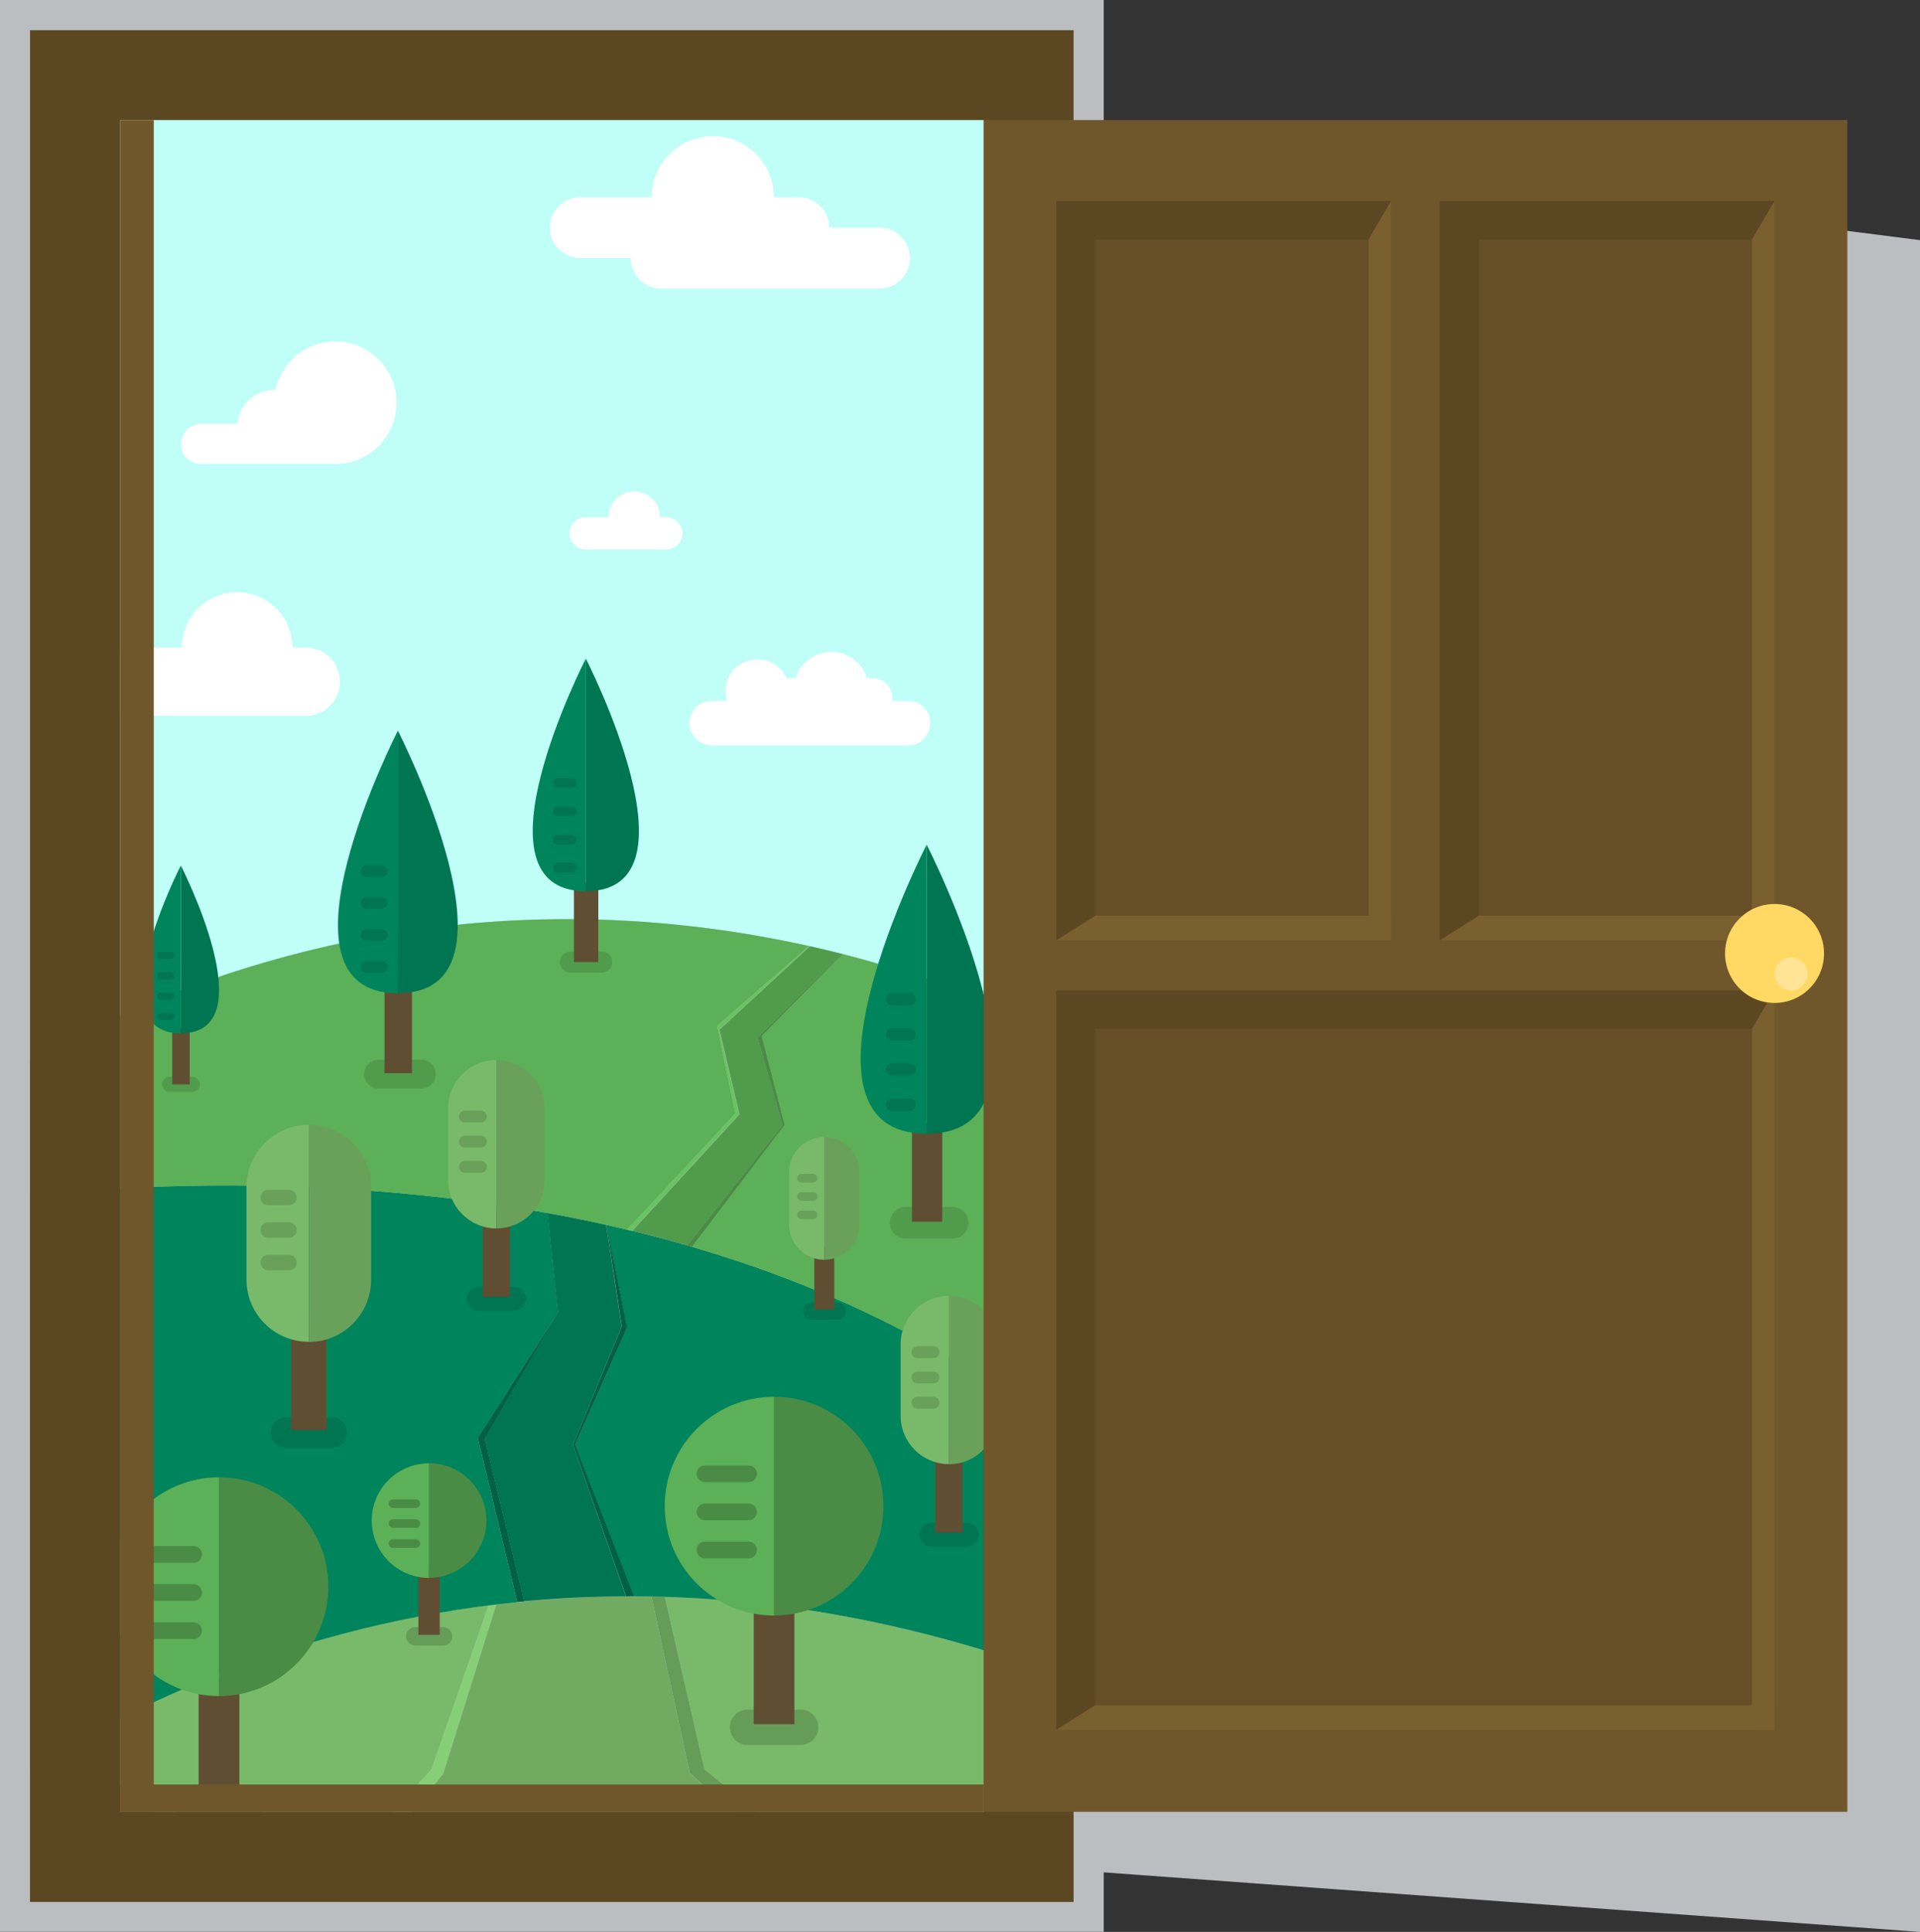 <?xml version="1.0" encoding="utf-8"?>
<!-- Generator: Adobe Illustrator 16.2.1, SVG Export Plug-In . SVG Version: 6.00 Build 0)  -->
<!DOCTYPE svg PUBLIC "-//W3C//DTD SVG 1.1//EN" "http://www.w3.org/Graphics/SVG/1.1/DTD/svg11.dtd">
<svg version="1.1" id="Layer_1" xmlns="http://www.w3.org/2000/svg" xmlns:xlink="http://www.w3.org/1999/xlink" x="0px" y="0px"
	 width="1292.3px" height="1300px" viewBox="68.2 134 1292.3 1300" enable-background="new 68.2 134 1292.3 1300"
	 xml:space="preserve">
<rect x="68.2" y="134" width="1292.3" height="1300" fill="#333333" stroke="none"/>
<polygon fill="#BBBDC0" points="1360.5,295.6 811.1,225.472 811.1,134 68.2,134 68.2,1433.9 811.1,1433.9 811.1,1393.927 
	1360.5,1434 "/>
<g>
	<g>
		<g>
			<path fill="#BFFFF8" d="M790.8,833.8V154.3H88.4v692.8C403.3,675.9,681.2,778.5,790.8,833.8z"/>
			<g>
				<path fill="#79BA6A" d="M397.1,1214.2c-138.6,17.6-244.8,70.1-308.7,110.3v89.2h189.3l81-89.2L397.1,1214.2z"/>
				<path fill="#79BA6A" d="M515.6,1208.6l26.7,116l109.3,89.2h139.2v-148.6C691.5,1227.4,599.3,1211.1,515.6,1208.6z"/>
			</g>
			<path fill="#87CF76" d="M402.3,1213.6c-1.7,0.2-3.399,0.4-5.1,0.601l-38.4,110.3l-81,89.2h18.1l70.6-86.101L402.3,1213.6z"/>
			<g>
				<path fill="#659C58" d="M542.3,1324.6l-26.7-116c-3-0.1-6-0.1-8.899-0.199l25.8,118.699L629,1413.7h22.6L542.3,1324.6z"/>
				<path fill="#70AB61" d="M506.7,1208.4c-36.5-0.7-71.4,1.3-104.4,5.3l-35.8,114l-70.6,86.1H629l-96.5-86.6L506.7,1208.4z"/>
			</g>
			<g>
				<path fill="#00845B" d="M443.8,1017.2l-7-66.9c-140.3-25.5-271.9-19.7-348.3-12.2v386.5c66.8-42,179.9-97.6,327.8-112.5
					l-26.5-110.5L443.8,1017.2z"/>
				<path fill="#00845B" d="M790.8,1106.2c-93.3-78.8-205.2-123.601-314.6-148l14.1,69.1l-35.1,78.9l39.7,102
					c89,0.3,188.3,16.1,295.8,56.899V1106.2H790.8z"/>
			</g>
			<g>
				<path fill="#006143" d="M453.9,1106.2l35.699,102c1.801,0,3.601-0.101,5.4-0.101l-39.7-102L490.4,1027.2L476.3,958.1l10.4,68.4
					L453.9,1106.2z"/>
				<path fill="#007551" d="M453.9,1106.2L486.6,1026.6L476.2,958.2c-13.2-3-26.4-5.601-39.5-8l7,66.899l-49.3,85l26.6,109.4
					c22.1-2.1,44.9-3.2,68.5-3.3L453.9,1106.2z"/>
				<path fill="#006143" d="M443.8,1017.2l-54,84.3l26.5,110.5c1.601-0.2,3.2-0.3,4.8-0.4L394.5,1102.2L443.8,1017.2z"/>
			</g>
			<path fill="#5CB057" d="M790.8,833.8C755.2,815.9,701.9,793,635.3,776l-54.5,55.1l15.4,59.9l-62.4,82
				c90.4,26.4,180,68.2,256.9,133.2V833.8H790.8z"/>
			<g>
				<path fill="#5CB057" d="M550.9,824.3l61.8-53.7C475.9,740.2,289.8,737.7,88.4,847.1v91c86.1-8.5,242.1-14.8,401.9,23.4
					l72.8-78.2L550.9,824.3z"/>
				<path fill="#68C462" d="M612.7,770.6l-61.8,53.7l12.1,59l-72.8,78.2c1.1,0.3,2.3,0.5,3.399,0.8L565.7,883.9l-13.4-57l60.9-56.2
					C613.1,770.7,612.9,770.6,612.7,770.6z"/>
			</g>
			<g>
				<path fill="#519C4C" d="M578.2,832.3L635,775.9c-7.1-1.801-14.3-3.5-21.6-5.2l-60.9,56.2l13.4,57L493.8,962.3
					c12.3,3,24.7,6.3,37,9.8L595,891L578.2,832.3z"/>
				<path fill="#4A8C45" d="M634.9,775.9L578.1,832.3L594.9,891l-64.2,81.1c1.1,0.301,2.2,0.601,3.2,0.9l62.399-82L580.9,831.1
					l54.5-55.1C635.2,776,635.1,775.9,634.9,775.9z"/>
			</g>
			<path fill="#519C4C" d="M361.5,856.8c0-5.3-4.3-9.7-9.7-9.7H323c-5.3,0-9.7,4.301-9.7,9.7l0,0c0,5.3,4.3,9.7,9.7,9.7h28.8
				C357.1,866.4,361.5,862.1,361.5,856.8L361.5,856.8z"/>
			<path fill="#519C4C" d="M480.3,781.4c0-3.9-3.2-7.101-7.1-7.101H452.1c-3.899,0-7.1,3.2-7.1,7.101l0,0c0,3.899,3.2,7.1,7.1,7.1
				H473.2C477.2,788.4,480.3,785.3,480.3,781.4L480.3,781.4z"/>
			<g>
				<rect x="327" y="796.2" fill="#604E32" width="18.5" height="59.899"/>
				<g>
					<path fill="#007551" d="M336,625.7v176.6C426.6,802.4,336,625.7,336,625.7z"/>
					<path fill="#00845B" d="M336,802.4V625.7C336,625.7,245.3,802.4,336,802.4z"/>
				</g>
				<path fill="#007551" d="M311,784.7c0-2.101,1.7-3.8,3.8-3.8h10.5c2.1,0,3.8,1.699,3.8,3.8l0,0c0,2.1-1.7,3.8-3.8,3.8h-10.5
					C312.7,788.4,311,786.7,311,784.7L311,784.7z"/>
				<path fill="#007551" d="M311,763.2c0-2.101,1.7-3.8,3.8-3.8h10.5c2.1,0,3.8,1.699,3.8,3.8l0,0c0,2.1-1.7,3.8-3.8,3.8h-10.5
					C312.7,767,311,765.3,311,763.2L311,763.2z"/>
				<path fill="#007551" d="M311,741.7c0-2.101,1.7-3.8,3.8-3.8h10.5c2.1,0,3.8,1.699,3.8,3.8l0,0c0,2.1-1.7,3.8-3.8,3.8h-10.5
					C312.7,745.5,311,743.8,311,741.7L311,741.7z"/>
				<path fill="#007551" d="M311,720.2c0-2.101,1.7-3.8,3.8-3.8h10.5c2.1,0,3.8,1.699,3.8,3.8l0,0c0,2.1-1.7,3.8-3.8,3.8h-10.5
					C312.7,724,311,722.3,311,720.2L311,720.2z"/>
			</g>
			<path fill="#519C4C" d="M720,956.8c0-5.899-4.8-10.6-10.6-10.6h-31.7c-5.9,0-10.601,4.8-10.601,10.6l0,0
				c0,5.9,4.801,10.601,10.601,10.601h31.7C715.3,967.5,720,962.7,720,956.8L720,956.8z"/>
			<g>
				<rect x="682" y="890.1" fill="#604E32" width="20.4" height="66"/>
				<g>
					<path fill="#007551" d="M691.9,702.4v194.5C791.8,896.9,691.9,702.4,691.9,702.4z"/>
					<path fill="#00845B" d="M691.9,896.9V702.4C691.9,702.4,592,896.9,691.9,896.9z"/>
				</g>
				<path fill="#007551" d="M664.5,877.4c0-2.301,1.9-4.2,4.2-4.2h11.6c2.3,0,4.2,1.899,4.2,4.2l0,0c0,2.3-1.9,4.199-4.2,4.199
					h-11.6C666.3,881.6,664.5,879.7,664.5,877.4L664.5,877.4z"/>
				<path fill="#007551" d="M664.5,853.7c0-2.3,1.9-4.2,4.2-4.2h11.6c2.3,0,4.2,1.9,4.2,4.2l0,0c0,2.3-1.9,4.2-4.2,4.2h-11.6
					C666.3,857.9,664.5,856,664.5,853.7L664.5,853.7z"/>
				<path fill="#007551" d="M664.5,830.1c0-2.3,1.9-4.199,4.2-4.199h11.6c2.3,0,4.2,1.899,4.2,4.199l0,0c0,2.301-1.9,4.2-4.2,4.2
					h-11.6C666.3,834.2,664.5,832.4,664.5,830.1L664.5,830.1z"/>
				<path fill="#007551" d="M664.5,806.4c0-2.301,1.9-4.2,4.2-4.2h11.6c2.3,0,4.2,1.899,4.2,4.2l0,0c0,2.3-1.9,4.199-4.2,4.199
					h-11.6C666.3,810.6,664.5,808.7,664.5,806.4L664.5,806.4z"/>
			</g>
			<g>
				<rect x="454.5" y="728.3" fill="#604E32" width="16.4" height="53.101"/>
				<g>
					<path fill="#007551" d="M462.5,577.2v156.5C542.9,733.7,462.5,577.2,462.5,577.2z"/>
					<path fill="#00845B" d="M462.5,733.7V577.2C462.5,577.2,382.1,733.7,462.5,733.7z"/>
				</g>
				<path fill="#007551" d="M440.4,718c0-1.9,1.5-3.4,3.3-3.4h9.3c1.8,0,3.3,1.5,3.3,3.4l0,0c0,1.8-1.5,3.3-3.3,3.3h-9.3
					C441.9,721.4,440.4,719.9,440.4,718L440.4,718z"/>
				<path fill="#007551" d="M440.4,699c0-1.9,1.5-3.3,3.3-3.3h9.3c1.8,0,3.3,1.5,3.3,3.3l0,0c0,1.9-1.5,3.3-3.3,3.3h-9.3
					C441.9,702.4,440.4,700.9,440.4,699L440.4,699z"/>
				<path fill="#007551" d="M440.4,680c0-1.9,1.5-3.3,3.3-3.3h9.3c1.8,0,3.3,1.5,3.3,3.3l0,0c0,1.9-1.5,3.3-3.3,3.3h-9.3
					C441.9,683.3,440.4,681.8,440.4,680L440.4,680z"/>
				<path fill="#007551" d="M440.4,660.9c0-1.801,1.5-3.301,3.3-3.301h9.3c1.8,0,3.3,1.5,3.3,3.301l0,0c0,1.899-1.5,3.3-3.3,3.3
					h-9.3C441.9,664.3,440.4,662.8,440.4,660.9L440.4,660.9z"/>
			</g>
			<path fill="#519C4C" d="M202.7,863.7c0-2.8-2.3-5.101-5.1-5.101h-15.2c-2.8,0-5.1,2.301-5.1,5.101l0,0c0,2.8,2.3,5.1,5.1,5.1
				h15.2C200.4,868.8,202.7,866.5,202.7,863.7L202.7,863.7z"/>
			<g>
				<rect x="184.1" y="825.4" fill="#604E32" width="11.8" height="38.3"/>
				<g>
					<path fill="#007551" d="M189.9,716.4V829.3C247.8,829.3,189.9,716.4,189.9,716.4z"/>
					<path fill="#00845B" d="M189.9,829.3V716.4C189.9,716.4,131.9,829.3,189.9,829.3z"/>
				</g>
				<path fill="#007551" d="M173.9,818c0-1.3,1.1-2.4,2.4-2.4h6.7c1.3,0,2.4,1.101,2.4,2.4l0,0c0,1.3-1.1,2.4-2.4,2.4h-6.7
					C175,820.4,173.9,819.4,173.9,818L173.9,818z"/>
				<path fill="#007551" d="M173.9,804.3c0-1.3,1.1-2.399,2.4-2.399h6.7c1.3,0,2.4,1.1,2.4,2.399l0,0c0,1.3-1.1,2.4-2.4,2.4h-6.7
					C175,806.7,173.9,805.6,173.9,804.3L173.9,804.3z"/>
				<path fill="#007551" d="M173.9,790.6c0-1.3,1.1-2.399,2.4-2.399h6.7c1.3,0,2.4,1.1,2.4,2.399l0,0c0,1.301-1.1,2.4-2.4,2.4h-6.7
					C175,793,173.9,791.9,173.9,790.6L173.9,790.6z"/>
				<path fill="#007551" d="M173.9,776.8c0-1.3,1.1-2.399,2.4-2.399h6.7c1.3,0,2.4,1.1,2.4,2.399l0,0c0,1.3-1.1,2.4-2.4,2.4h-6.7
					C175,779.2,173.9,778.2,173.9,776.8L173.9,776.8z"/>
			</g>
			<g>
				<path fill="#007551" d="M726.9,1166.7c0-4.4-3.601-8-8-8H695c-4.4,0-8,3.6-8,8l0,0c0,4.399,3.6,8,8,8h23.9
					C723.3,1174.7,726.9,1171.1,726.9,1166.7L726.9,1166.7z"/>
				<rect x="697.7" y="1108.2" fill="#604E32" width="18.399" height="57.1"/>
				<g>
					<path fill="#79BA6A" d="M674.4,1038.5v48.2c0,18,14.6,32.5,32.5,32.5V1006C689,1006,674.4,1020.6,674.4,1038.5z"/>
					<path fill="#69A15B" d="M706.9,1006v113.3c18,0,32.5-14.6,32.5-32.5v-48.2C739.4,1020.6,724.9,1006,706.9,1006z"/>
				</g>
				<path fill="#69A15B" d="M700.5,1043.9c0,2.199-1.8,4-4,4h-10.8c-2.2,0-4-1.801-4-4l0,0c0-2.2,1.8-4,4-4h10.8
					C698.8,1039.9,700.5,1041.7,700.5,1043.9L700.5,1043.9z"/>
				<path fill="#69A15B" d="M700.5,1060.9c0,2.199-1.8,4-4,4h-10.8c-2.2,0-4-1.801-4-4l0,0c0-2.2,1.8-4,4-4h10.8
					C698.8,1056.9,700.5,1058.7,700.5,1060.9L700.5,1060.9z"/>
				<path fill="#69A15B" d="M700.5,1077.9c0,2.199-1.8,4-4,4h-10.8c-2.2,0-4-1.801-4-4l0,0c0-2.2,1.8-4,4-4h10.8
					C698.8,1073.9,700.5,1075.6,700.5,1077.9L700.5,1077.9z"/>
			</g>
			<g>
				<path fill="#007551" d="M422.2,1008c0-4.4-3.601-8-8-8h-23.9c-4.4,0-8,3.6-8,8l0,0c0,4.4,3.6,8,8,8h23.9
					C418.7,1016,422.2,1012.4,422.2,1008L422.2,1008z"/>
				<rect x="393.1" y="949.6" fill="#604E32" width="18.4" height="57.101"/>
				<g>
					<path fill="#79BA6A" d="M369.8,879.9V928.1c0,18,14.6,32.5,32.5,32.5V847.3C384.3,847.3,369.8,861.9,369.8,879.9z"/>
					<path fill="#69A15B" d="M402.3,847.3v113.3c18,0,32.5-14.6,32.5-32.5V879.9C434.8,861.9,420.2,847.3,402.3,847.3z"/>
				</g>
				<path fill="#69A15B" d="M395.9,885.3c0,2.2-1.8,4-4,4h-10.8c-2.2,0-4-1.8-4-4l0,0c0-2.2,1.8-4,4-4h10.8
					C394.1,881.3,395.9,883.1,395.9,885.3L395.9,885.3z"/>
				<path fill="#69A15B" d="M395.9,902.2c0,2.2-1.8,4-4,4h-10.8c-2.2,0-4-1.8-4-4l0,0c0-2.2,1.8-4,4-4h10.8
					C394.1,898.2,395.9,900,395.9,902.2L395.9,902.2z"/>
				<path fill="#69A15B" d="M395.9,919.2c0,2.2-1.8,4-4,4h-10.8c-2.2,0-4-1.8-4-4l0,0c0-2.2,1.8-4,4-4h10.8
					C394.1,915.2,395.9,917,395.9,919.2L395.9,919.2z"/>
			</g>
			<g>
				<path fill="#007551" d="M637.6,1016.2c0-3.2-2.6-5.8-5.8-5.8H614.4c-3.2,0-5.801,2.6-5.801,5.8l0,0c0,3.2,2.601,5.8,5.801,5.8
					H631.8C635,1022.1,637.6,1019.5,637.6,1016.2L637.6,1016.2z"/>
				<rect x="616.3" y="973.6" fill="#604E32" width="13.4" height="41.601"/>
				<g>
					<path fill="#79BA6A" d="M599.3,922.8V958c0,13.1,10.601,23.7,23.7,23.7V899.1C610,899.1,599.3,909.7,599.3,922.8z"/>
					<path fill="#69A15B" d="M623,899.1V981.7c13.1,0,23.7-10.601,23.7-23.7v-35.2C646.7,909.7,636.1,899.1,623,899.1z"/>
				</g>
				<path fill="#69A15B" d="M618.4,926.8c0,1.601-1.301,2.9-2.9,2.9h-7.9c-1.6,0-2.899-1.3-2.899-2.9l0,0
					c0-1.6,1.3-2.899,2.899-2.899h7.9C617.1,923.9,618.4,925.2,618.4,926.8L618.4,926.8z"/>
				<path fill="#69A15B" d="M618.4,939.1c0,1.601-1.301,2.9-2.9,2.9h-7.9c-1.6,0-2.899-1.3-2.899-2.9l0,0
					c0-1.6,1.3-2.899,2.899-2.899h7.9C617.1,936.2,618.4,937.5,618.4,939.1L618.4,939.1z"/>
				<path fill="#69A15B" d="M618.4,951.5c0,1.6-1.301,2.9-2.9,2.9h-7.9c-1.6,0-2.899-1.301-2.899-2.9l0,0c0-1.6,1.3-2.9,2.899-2.9
					h7.9C617.1,948.6,618.4,949.9,618.4,951.5L618.4,951.5z"/>
			</g>
			<g>
				<path fill="#007551" d="M301.8,1098.1c0-5.699-4.6-10.3-10.3-10.3h-30.9c-5.7,0-10.3,4.601-10.3,10.3l0,0
					c0,5.7,4.6,10.301,10.3,10.301h30.9C297.2,1108.4,301.8,1103.8,301.8,1098.1L301.8,1098.1z"/>
				<rect x="264.2" y="1022.7" fill="#604E32" width="23.7" height="73.6"/>
				<g>
					<path fill="#79BA6A" d="M234.1,932.8V995c0,23.2,18.8,41.9,41.9,41.9v-146C252.9,890.9,234.1,909.7,234.1,932.8z"/>
					<path fill="#69A15B" d="M276.1,890.9V1037c23.2,0,41.9-18.8,41.9-41.9V932.9C318,909.7,299.2,890.9,276.1,890.9z"/>
				</g>
				<path fill="#69A15B" d="M267.9,939.8c0,2.9-2.3,5.2-5.2,5.2h-14c-2.9,0-5.2-2.3-5.2-5.2l0,0c0-2.899,2.3-5.2,5.2-5.2h14
					C265.5,934.6,267.9,937,267.9,939.8L267.9,939.8z"/>
				<path fill="#69A15B" d="M267.9,961.7c0,2.899-2.3,5.2-5.2,5.2h-14c-2.9,0-5.2-2.301-5.2-5.2l0,0c0-2.9,2.3-5.2,5.2-5.2h14
					C265.5,956.5,267.9,958.8,267.9,961.7L267.9,961.7z"/>
				<path fill="#69A15B" d="M267.9,983.6c0,2.9-2.3,5.2-5.2,5.2h-14c-2.9,0-5.2-2.3-5.2-5.2l0,0c0-2.899,2.3-5.199,5.2-5.199h14
					C265.5,978.4,267.9,980.7,267.9,983.6L267.9,983.6z"/>
			</g>
			<g>
				<path fill="#659C58" d="M245.4,1350.5c0-6.6-5.3-11.9-11.9-11.9h-35.7c-6.6,0-11.9,5.301-11.9,11.9l0,0
					c0,6.6,5.3,11.9,11.9,11.9h35.7C240,1362.5,245.4,1357.1,245.4,1350.5L245.4,1350.5z"/>
				<rect x="201.9" y="1263.4" fill="#604E32" width="27.4" height="85.1"/>
				<g>
					<path fill="#5CB057" d="M142,1201.7c0,40.7,33,73.6,73.6,73.6v-147.2C175,1128.1,142,1161.1,142,1201.7z"/>
					<path fill="#4A8C45" d="M215.6,1128.1v147.2c40.6,0,73.6-33,73.6-73.6C289.2,1161.1,256.3,1128.1,215.6,1128.1z"/>
				</g>
				<path fill="#4A8C45" d="M204.1,1231.3c0-3.1-2.5-5.6-5.6-5.6h-29.4c-3.1,0-5.6,2.5-5.6,5.6l0,0c0,3.101,2.5,5.601,5.6,5.601
					h29.4C201.7,1236.9,204.1,1234.4,204.1,1231.3L204.1,1231.3z"/>
				<path fill="#4A8C45" d="M204.1,1205.6c0-3.1-2.5-5.6-5.6-5.6h-29.4c-3.1,0-5.6,2.5-5.6,5.6l0,0c0,3.101,2.5,5.601,5.6,5.601
					h29.4C201.7,1211.2,204.1,1208.7,204.1,1205.6L204.1,1205.6z"/>
				<path fill="#4A8C45" d="M204.1,1180c0-3.1-2.5-5.6-5.6-5.6h-29.4c-3.1,0-5.6,2.5-5.6,5.6l0,0c0,3.1,2.5,5.6,5.6,5.6h29.4
					C201.7,1185.6,204.1,1183.1,204.1,1180L204.1,1180z"/>
			</g>
			<g>
				<path fill="#659C58" d="M372.6,1235.1c0-3.399-2.8-6.199-6.2-6.199h-18.7c-3.4,0-6.2,2.8-6.2,6.199l0,0c0,3.4,2.8,6.2,6.2,6.2
					h18.7C369.8,1241.4,372.6,1238.6,372.6,1235.1L372.6,1235.1z"/>
				<rect x="349.8" y="1189.5" fill="#604E32" width="14.4" height="44.6"/>
				<g>
					<path fill="#5CB057" d="M318.4,1157.2c0,21.3,17.3,38.6,38.6,38.6v-77.1C335.7,1118.6,318.4,1135.9,318.4,1157.2z"/>
					<path fill="#4A8C45" d="M357,1118.6v77.101c21.3,0,38.6-17.3,38.6-38.601C395.5,1135.9,378.3,1118.6,357,1118.6z"/>
				</g>
				<path fill="#4A8C45" d="M351,1172.7c0-1.601-1.3-2.9-2.9-2.9h-15.4c-1.6,0-2.9,1.3-2.9,2.9l0,0c0,1.6,1.3,2.899,2.9,2.899h15.4
					C349.7,1175.6,351,1174.3,351,1172.7L351,1172.7z"/>
				<path fill="#4A8C45" d="M351,1159.2c0-1.601-1.3-2.9-2.9-2.9h-15.4c-1.6,0-2.9,1.3-2.9,2.9l0,0c0,1.6,1.3,2.899,2.9,2.899h15.4
					C349.7,1162.2,351,1160.8,351,1159.2L351,1159.2z"/>
				<path fill="#4A8C45" d="M351,1145.8c0-1.6-1.3-2.899-2.9-2.899h-15.4c-1.6,0-2.9,1.3-2.9,2.899l0,0c0,1.601,1.3,2.9,2.9,2.9
					h15.4C349.7,1148.7,351,1147.4,351,1145.8L351,1145.8z"/>
			</g>
			<g>
				<path fill="#659C58" d="M619,1296.3c0-6.6-5.3-11.899-11.9-11.899H571.4c-6.601,0-11.9,5.3-11.9,11.899l0,0
					c0,6.601,5.3,11.9,11.9,11.9H607.1C613.6,1308.2,619,1302.9,619,1296.3L619,1296.3z"/>
				<rect x="575.5" y="1209.1" fill="#604E32" width="27.4" height="85.101"/>
				<g>
					<path fill="#5CB057" d="M515.6,1147.5c0,40.7,33,73.6,73.601,73.6V1073.9C548.6,1073.9,515.6,1106.8,515.6,1147.5z"/>
					<path fill="#4A8C45" d="M589.2,1073.9V1221.1c40.6,0,73.6-33,73.6-73.6C662.8,1106.8,629.9,1073.9,589.2,1073.9z"/>
				</g>
				<path fill="#4A8C45" d="M577.7,1177c0-3.1-2.5-5.6-5.601-5.6H542.7c-3.101,0-5.601,2.5-5.601,5.6l0,0c0,3.1,2.5,5.6,5.601,5.6
					H572.1C575.2,1182.6,577.7,1180.1,577.7,1177L577.7,1177z"/>
				<path fill="#4A8C45" d="M577.7,1151.4c0-3.101-2.5-5.601-5.601-5.601H542.7c-3.101,0-5.601,2.5-5.601,5.601l0,0
					c0,3.1,2.5,5.6,5.601,5.6H572.1C575.2,1156.9,577.7,1154.5,577.7,1151.4L577.7,1151.4z"/>
				<path fill="#4A8C45" d="M577.7,1125.7c0-3.101-2.5-5.601-5.601-5.601H542.7c-3.101,0-5.601,2.5-5.601,5.601l0,0
					c0,3.1,2.5,5.6,5.601,5.6H572.1C575.2,1131.3,577.7,1128.8,577.7,1125.7L577.7,1125.7z"/>
			</g>
		</g>
		<path fill="#FFFFFF" d="M203.5,419.2H228c1.1-12.7,11.7-22.8,24.7-22.8c0.3,0,0.6,0.1,0.9,0.1c3.9-18.7,20.5-32.7,40.3-32.7
			c22.8,0,41.2,18.5,41.2,41.2c0,22.8-18.4,41.2-41.2,41.2h-90.4c-7.5,0-13.5-6.101-13.5-13.5C190,425.3,196.1,419.2,203.5,419.2z"
			/>
		<path fill="#FFFFFF" d="M458.8,266.7H506.9c0-22.7,18.399-41.1,41.1-41.1s41.1,18.4,41.1,41.1h16.7c11.3,0,20.5,9.2,20.5,20.5
			h33.9c11.3,0,20.5,9.2,20.5,20.5c0,11.3-9.2,20.5-20.5,20.5h-147c-11.3,0-20.5-9.2-20.5-20.5l0,0h-33.9
			c-11.3,0-20.5-9.2-20.5-20.5C438.2,275.9,447.4,266.7,458.8,266.7z"/>
		<path fill="#FFFFFF" d="M679.4,605.7H668.6c0.101-0.7,0.2-1.4,0.2-2.101c0-7.3-5.899-13.3-13.3-13.3h-3.7
			c-3.2-10.2-12.7-17.7-24-17.7s-20.8,7.4-24,17.7h-3.7c-0.8,0-1.6,0.101-2.399,0.2c-3.3-7.6-10.9-12.9-19.7-12.9
			c-11.9,0-21.5,9.601-21.5,21.5c0,2.301,0.4,4.5,1,6.5h-10.2c-8.3,0-15,6.7-15,15c0,8.301,6.7,15,15,15H679.4c8.3,0,15-6.699,15-15
			C694.4,612.4,687.7,605.7,679.4,605.7z"/>
		<path fill="#FFFFFF" d="M274,569.7h-9c0-20.5-16.6-37.2-37.2-37.2c-20.5,0-37.2,16.6-37.2,37.2H158c-12.7,0-23,10.3-23,23
			s10.3,23,23,23h116c12.7,0,23-10.3,23-23S286.7,569.7,274,569.7z"/>
		<path fill="#FFFFFF" d="M516.7,482.1h-4.2c0-9.6-7.8-17.399-17.4-17.399c-9.6,0-17.399,7.8-17.399,17.399h-15.3
			c-6,0-10.801,4.801-10.801,10.801s4.801,10.8,10.801,10.8h54.3c6,0,10.8-4.8,10.8-10.8S522.7,482.1,516.7,482.1z"/>
	</g>
	<g>
		<g>
			<path fill="#5C4723" d="M88.4,154.3v1259.5h702.4V154.3H88.4z M730.3,1353.2H149V214.8h581.3V1353.2z"/>
		</g>
		<rect x="730.3" y="214.8" fill="#70572B" width="581.3" height="1138.4"/>
		<g>
			<g>
				<rect x="1037.3" y="269.3" fill="#664F27" width="225.3" height="497.5"/>
				<polygon fill="#5C4723" points="1262.6,269.3 1063.6,269.3 1037.3,269.3 1037.3,295.1 1037.3,766.8 1063.6,750.2 1063.6,295.1 
					1247.4,295.1 				"/>
			</g>
			<polygon fill="#7A5F2F" points="1247.4,766.8 1262.6,766.8 1262.6,269.3 1247.4,295.1 			"/>
			<polygon fill="#7A5F2F" points="1063.5,750.2 1262.6,750.2 1262.6,766.8 1037.3,766.8 			"/>
		</g>
		<g>
			<g>
				<rect x="779.2" y="269.3" fill="#664F27" width="225.3" height="497.5"/>
				<polygon fill="#5C4723" points="1004.5,269.3 805.5,269.3 779.2,269.3 779.2,295.1 779.2,766.8 805.5,750.2 805.5,295.1 
					989.4,295.1 				"/>
			</g>
			<polygon fill="#7A5F2F" points="989.4,766.8 1004.5,766.8 1004.5,269.3 989.4,295.1 			"/>
			<polygon fill="#7A5F2F" points="805.4,750.2 1004.5,750.2 1004.5,766.8 779.2,766.8 			"/>
		</g>
		<g>
			<g>
				<rect x="779.2" y="800.5" fill="#664F27" width="483.399" height="497.5"/>
				<polygon fill="#5C4723" points="1262.6,800.5 805.5,800.5 779.2,800.5 779.2,826.3 779.2,1298 805.5,1281.4 805.5,826.3 
					1247.4,826.3 				"/>
			</g>
			<polygon fill="#7A5F2F" points="1247.4,1298 1262.6,1298 1262.6,800.5 1247.4,826.3 			"/>
			<polygon fill="#7A5F2F" points="805.4,1281.4 1262.6,1281.4 1262.6,1298 779.2,1298 			"/>
		</g>
		<path fill="#FFD963" d="M1295.9,775.6c0,18.4-14.9,33.301-33.301,33.301c-18.399,0-33.3-14.9-33.3-33.301
			c0-18.399,14.9-33.3,33.3-33.3C1281,742.3,1295.9,757.2,1295.9,775.6z"/>
		<path fill="#FFE496" d="M1284.8,789.4c0,6.1-5,11.1-11.1,11.1c-6.101,0-11.101-5-11.101-11.1c0-6.101,5-11.101,11.101-11.101
			C1279.8,778.3,1284.8,783.3,1284.8,789.4z"/>
		<rect x="149" y="214.8" fill="#70572B" width="22.7" height="1138.4"/>
		<rect x="149" y="1334.8" fill="#70572B" width="581.3" height="18.4"/>
	</g>
</g>
</svg>
